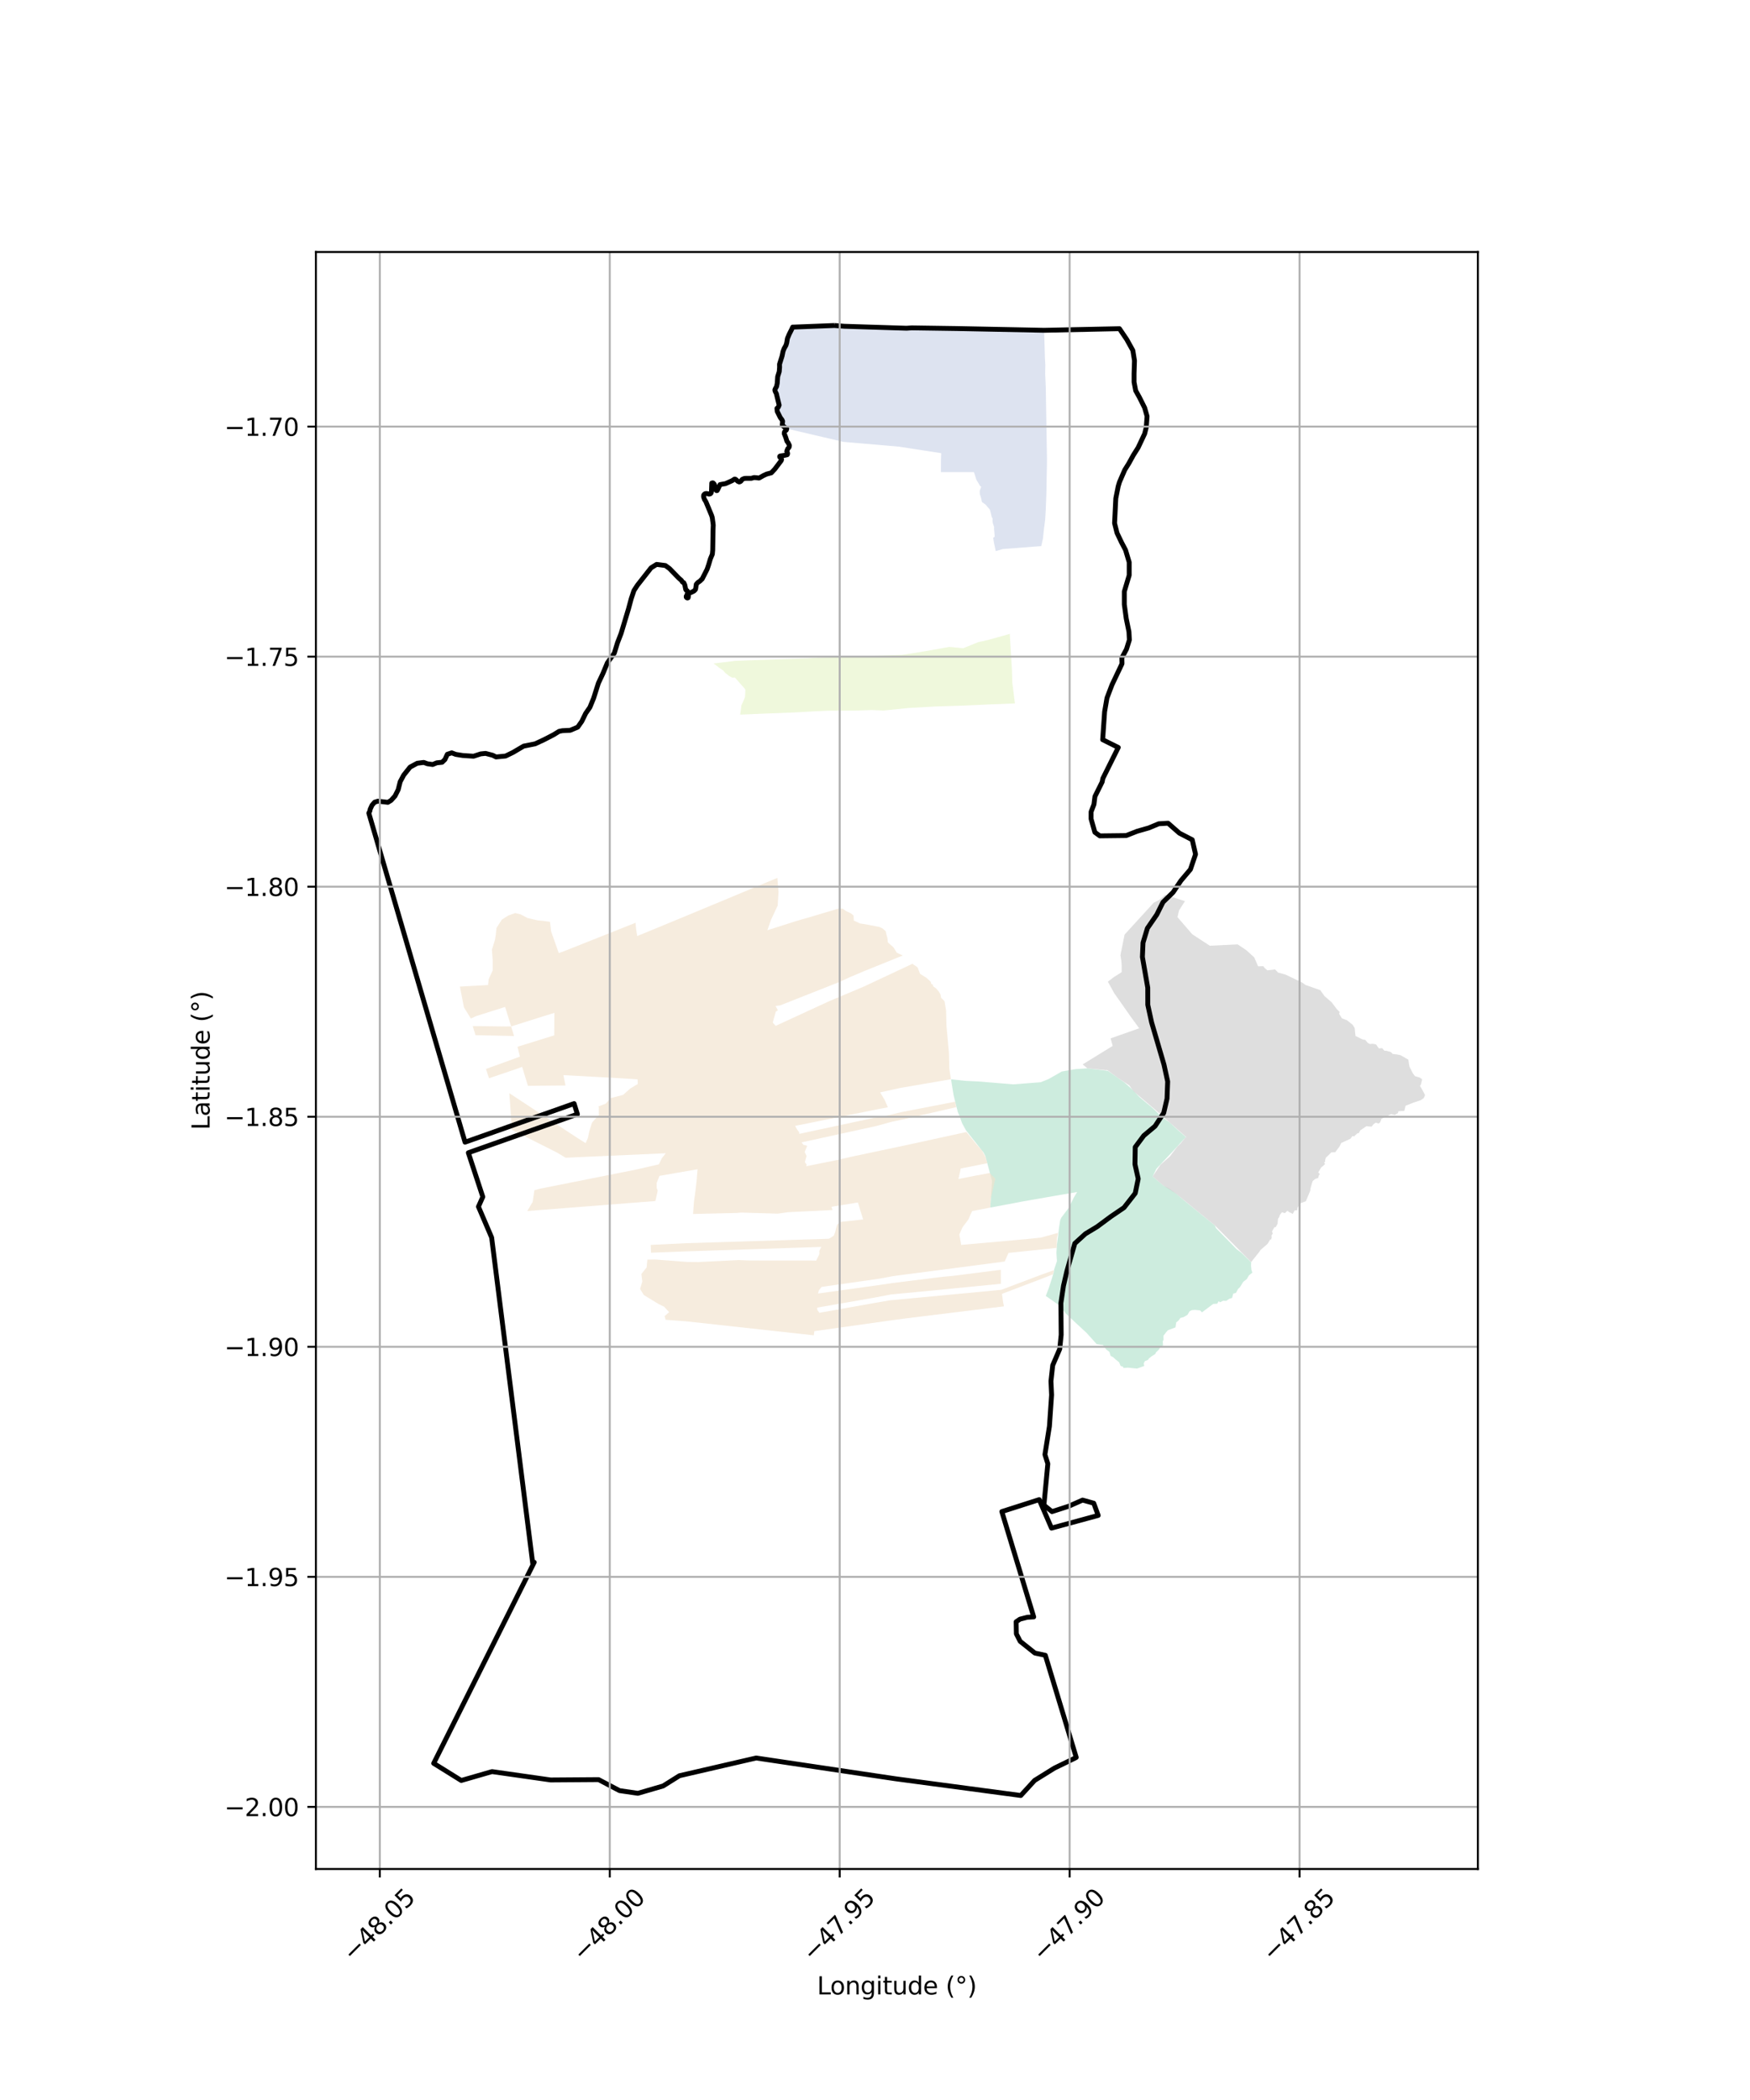 <?xml version="1.0" encoding="utf-8" standalone="no"?>
<!DOCTYPE svg PUBLIC "-//W3C//DTD SVG 1.1//EN"
  "http://www.w3.org/Graphics/SVG/1.1/DTD/svg11.dtd">
<svg xmlns:xlink="http://www.w3.org/1999/xlink" width="720pt" height="864pt" viewBox="0 0 720 864" xmlns="http://www.w3.org/2000/svg" version="1.1">
 <defs>
  <style type="text/css">*{stroke-linejoin: round; stroke-linecap: butt}</style>
 </defs>
 <g id="figure_1">
  <g id="patch_1">
   <path d="M 0 864 
L 720 864 
L 720 0 
L 0 0 
z
" style="fill: #ffffff"/>
  </g>
  <g id="axes_1">
   <g id="patch_2">
    <path d="M 129.966 768.96 
L 608.034 768.96 
L 608.034 103.68 
L 129.966 103.68 
z
" style="fill: #ffffff"/>
   </g>
   <g id="PatchCollection_1">
    <path d="M 391.283 444.064 
L 397.256 444.696 
L 402.515 444.949 
L 410.036 445.56 
L 416.861 446.14 
L 428.155 445.259 
L 431.441 443.94 
L 436.845 440.849 
L 442.102 439.94 
L 442.731 439.852 
L 447.401 439.55 
L 455.837 440.58 
L 462.665 445.397 
L 465.686 448.079 
L 468.933 451.474 
L 472.095 454.127 
L 473.213 455.021 
L 474.91 456.527 
L 477.894 459.494 
L 481.202 461.788 
L 484.535 464.883 
L 487.889 467.806 
L 483.465 472.679 
L 476.363 480.239 
L 475.766 480.905 
L 474.224 484.044 
L 478.773 487.888 
L 480.906 488.913 
L 483.833 491.033 
L 487.187 493.919 
L 499.819 504.202 
L 500.313 505.311 
L 506.242 511.349 
L 506.382 511.5 
L 508.702 513.894 
L 510.793 515.474 
L 514.765 519.337 
L 514.697 520.774 
L 514.857 522.446 
L 515.249 523.596 
L 513.831 524.741 
L 512.977 526.233 
L 511.487 527.401 
L 510.168 529.582 
L 509.4 530.275 
L 508.5 531.941 
L 507.397 532.215 
L 506.916 534.005 
L 505.77 534.364 
L 504.465 535.215 
L 503.213 535.166 
L 501.93 535.805 
L 501.408 535.342 
L 500.789 536.382 
L 499.157 536.465 
L 497.749 537.515 
L 496.83 538.2 
L 494.513 539.947 
L 493.748 539.133 
L 491.592 538.925 
L 490.344 539.034 
L 489.396 539.523 
L 488.572 540.956 
L 488.573 540.956 
L 486.9 541.932 
L 485.662 542.217 
L 484.854 543.34 
L 483.936 544.075 
L 483.614 546.137 
L 480.498 547.295 
L 479.749 548.165 
L 478.658 549.591 
L 478.7 551.188 
L 478.373 551.985 
L 478.529 553.522 
L 477.569 554.011 
L 476.861 555.134 
L 476.5 555.564 
L 475.558 556.453 
L 475.345 557.05 
L 473.92 557.945 
L 472.638 558.95 
L 472.476 559.338 
L 472.02 559.654 
L 471.072 559.982 
L 470.563 560.921 
L 470.769 561.989 
L 470.768 561.989 
L 467.811 563.069 
L 464.807 562.769 
L 464.011 562.693 
L 462.185 562.823 
L 462.069 562.31 
L 461.05 561.973 
L 460.426 560.477 
L 458.86 559.213 
L 458.029 558.428 
L 456.947 557.863 
L 456.709 557.103 
L 456.458 556.208 
L 455.162 555.217 
L 454.424 554.27 
L 453.853 553.379 
L 451.221 553.028 
L 447.059 548.395 
L 442.927 544.581 
L 438.515 540.422 
L 436.057 537.232 
L 430.262 533.188 
L 430.339 532.985 
L 431.54 529.833 
L 432.765 526.057 
L 433.518 523.513 
L 433.714 522.258 
L 434.857 518.857 
L 434.639 515.464 
L 434.83 512.223 
L 435.307 508.823 
L 435.72 505.039 
L 436.201 501.985 
L 436.676 500.948 
L 439.761 496.881 
L 440.357 495.612 
L 441.787 492.728 
L 442.575 491.413 
L 443.159 490.438 
L 434.435 491.93 
L 433.87 492.025 
L 420.228 494.406 
L 417.339 494.972 
L 407.422 496.829 
L 407.733 492.073 
L 408.086 486.801 
L 408.145 485.941 
L 406.737 480.573 
L 405.428 475.687 
L 404.66 474.198 
L 401.689 470.423 
L 399.052 467.09 
L 397.412 465.008 
L 395.849 462.153 
L 394.97 459.733 
L 394.069 457.512 
L 392.996 453.313 
L 392.326 450.559 
L 391.283 444.064 
" clip-path="url(#p328c100df3)" style="fill: #b3e2cd; fill-opacity: 0.65"/>
    <path d="M 479.405 368.134 
L 487.52 370.754 
L 485.08 374.593 
L 484.455 377.331 
L 485.578 378.648 
L 490.53 384.383 
L 496.27 388.133 
L 497.767 389.111 
L 498.288 389.085 
L 499.472 389.027 
L 509.199 388.551 
L 512.714 390.894 
L 516.045 393.908 
L 517.607 397.56 
L 519.775 397.508 
L 520.276 398.237 
L 521.441 399.221 
L 524.622 398.851 
L 525.847 400.146 
L 528.902 400.984 
L 535.646 404.193 
L 537.075 405.235 
L 543.217 407.389 
L 544.927 409.813 
L 547.854 412.331 
L 550.116 415.331 
L 551.159 416.31 
L 550.975 417.148 
L 552.108 418.981 
L 554.157 419.745 
L 556.502 421.616 
L 557.369 423.008 
L 557.683 426.215 
L 560.712 427.713 
L 561.702 427.836 
L 562.765 429.099 
L 563.563 429.537 
L 564.758 429.432 
L 566.125 429.682 
L 567.312 431.361 
L 568.627 431.234 
L 569.599 432.303 
L 570.376 432.31 
L 572.245 432.859 
L 572.975 433.612 
L 574.623 433.809 
L 576.213 434.13 
L 579.419 435.961 
L 579.884 438.814 
L 581.201 441.451 
L 582.128 442.748 
L 584.252 443.39 
L 585.11 444.103 
L 584.641 446.116 
L 584.215 446.781 
L 584.72 447.589 
L 585.469 448.952 
L 586.303 450.536 
L 585.776 451.796 
L 584.473 452.677 
L 581.5 453.656 
L 578.291 454.939 
L 577.793 457.053 
L 575.339 457.168 
L 575.152 457.953 
L 573.749 458.8 
L 572.425 458.356 
L 568.368 460.301 
L 567.846 461.747 
L 567.153 462.278 
L 566.039 461.887 
L 565.145 462.486 
L 564.285 463.545 
L 562.172 463.356 
L 559.654 465.06 
L 559.114 466.14 
L 558.435 466.303 
L 557.071 467.572 
L 556.447 467.383 
L 555.601 468.523 
L 551.818 470.265 
L 551.161 471.635 
L 549.33 474.087 
L 547.772 474.1 
L 545.468 476.349 
L 545.22 477.258 
L 545.163 478.02 
L 544.742 478.282 
L 545.188 478.914 
L 544.308 479.736 
L 543.539 480.344 
L 542.36 482.351 
L 543.03 483.081 
L 542.563 483.642 
L 542.344 484.654 
L 541.151 485.038 
L 540.1 485.872 
L 539.831 486.637 
L 539.193 488.868 
L 539.05 489.959 
L 537.263 494.221 
L 535.113 495.032 
L 533.833 496.861 
L 533.731 497.913 
L 532.608 498.033 
L 531.889 499.432 
L 530.404 498.706 
L 529.665 498.122 
L 528.625 499.137 
L 527.431 498.745 
L 526.628 499.776 
L 526.206 500.924 
L 525.821 501.401 
L 525.649 503.437 
L 524.892 504.855 
L 524.303 504.957 
L 523.425 506.492 
L 523.357 506.904 
L 523.687 507.376 
L 523.035 508.531 
L 523.254 508.744 
L 523.031 509.897 
L 522.606 509.967 
L 521.507 511.77 
L 518.555 514.33 
L 518.29 514.827 
L 514.761 519.251 
L 509.245 513.677 
L 499.849 504.18 
L 487.236 493.882 
L 483.849 491.095 
L 478.775 487.894 
L 474.231 484.016 
L 477.448 479.232 
L 481.294 475.812 
L 484.426 471.705 
L 485.718 470.485 
L 487.646 468.07 
L 488.071 467.837 
L 487.807 467.613 
L 485.363 465.457 
L 475.223 456.51 
L 466.473 449.074 
L 464.606 446.567 
L 460.023 443.536 
L 459.366 443.051 
L 458.366 442.313 
L 455.567 440.254 
L 454.77 440.278 
L 450.886 439.883 
L 447.359 439.525 
L 445.433 437.917 
L 457.783 430.327 
L 456.954 427.211 
L 468.686 423.068 
L 467.628 421.611 
L 465.077 418.099 
L 461.917 413.586 
L 458.451 408.666 
L 455.805 403.901 
L 458.216 402.043 
L 461.133 400.195 
L 461.478 399.998 
L 461.495 397.172 
L 461.333 395.302 
L 460.986 392.966 
L 462.69 384.507 
L 474.666 371.404 
L 476.94 370.258 
L 479.405 368.134 
" clip-path="url(#p328c100df3)" style="fill: #cccccc; fill-opacity: 0.65"/>
    <path d="M 336.821 270.599 
L 345.727 270.329 
L 358.097 269.989 
L 359.115 269.863 
L 371.317 269.424 
L 380.219 267.999 
L 383.902 267.362 
L 390.593 266.153 
L 396.292 266.697 
L 402.505 264.188 
L 406.246 263.372 
L 415.456 260.805 
L 416.359 275.936 
L 416.362 276.447 
L 416.501 280.96 
L 417.567 289.403 
L 406.703 289.838 
L 395.779 290.335 
L 385.302 290.655 
L 383.373 290.752 
L 373.634 291.297 
L 363.532 292.34 
L 358.678 292.13 
L 352.066 292.354 
L 340.405 292.411 
L 333.936 292.72 
L 327.814 293.081 
L 313.697 293.632 
L 304.525 294.019 
L 304.904 291.411 
L 305.026 290.207 
L 306.142 287.742 
L 306.511 286.744 
L 306.671 283.969 
L 306.536 283.494 
L 302.351 278.755 
L 301.303 278.83 
L 300.044 278.155 
L 298.35 276.825 
L 297.552 275.875 
L 295.618 274.537 
L 294.883 273.909 
L 293.543 272.979 
L 302.486 271.899 
L 307.478 271.693 
L 310.188 271.6 
L 320.19 271.266 
L 332.297 270.864 
L 336.821 270.599 
" clip-path="url(#p328c100df3)" style="fill: #e6f5c9; fill-opacity: 0.65"/>
    <path d="M 326.495 134.575 
L 343.294 133.92 
L 347.386 134.236 
L 372.976 135.044 
L 374.868 134.917 
L 375.093 134.901 
L 391.176 135.121 
L 393.582 135.169 
L 427.611 135.847 
L 429.59 135.886 
L 429.627 137.346 
L 429.666 138.813 
L 429.714 140.343 
L 429.761 141.91 
L 429.802 143.51 
L 429.848 145.117 
L 429.895 146.731 
L 429.977 148.376 
L 430.08 150.098 
L 430.04 151.858 
L 430.007 153.676 
L 430.093 155.542 
L 430.185 157.508 
L 430.274 159.651 
L 430.303 161.966 
L 430.345 164.443 
L 430.389 167.053 
L 430.433 169.646 
L 430.476 172.214 
L 430.519 174.752 
L 430.562 177.318 
L 430.605 179.845 
L 430.647 182.337 
L 430.69 184.856 
L 430.733 187.428 
L 430.756 188.767 
L 430.744 189.982 
L 430.73 191.563 
L 430.713 192.543 
L 430.657 195.162 
L 430.599 197.883 
L 430.565 200.75 
L 430.489 203.7 
L 430.371 206.727 
L 430.232 210.063 
L 430.02 213.726 
L 429.519 217.58 
L 429.095 221.577 
L 428.396 224.692 
L 426.489 224.811 
L 412.628 225.891 
L 409.676 226.728 
L 408.961 223.379 
L 408.613 221.244 
L 409.208 220.88 
L 409.204 220.08 
L 408.971 217.475 
L 409.009 217.238 
L 408.991 216.771 
L 408.484 215.29 
L 408.336 214.257 
L 408.41 213.364 
L 408.031 212.729 
L 407.614 210.975 
L 407.272 209.674 
L 407.018 209.398 
L 405.484 207.592 
L 404.102 206.628 
L 403.931 206.264 
L 403.612 204.745 
L 403.119 203.218 
L 403.098 201.9 
L 403.707 200.273 
L 403.225 199.927 
L 402.352 198.439 
L 401.697 197.368 
L 401.312 196.105 
L 400.845 194.624 
L 400.653 194.255 
L 387.111 194.241 
L 387.144 189.198 
L 387.232 186.454 
L 374.256 184.445 
L 369.92 183.772 
L 352.177 182.244 
L 346.984 181.796 
L 324.011 176.419 
L 323.75 175.842 
L 323.894 175.722 
L 322.683 175.365 
L 322.387 174.839 
L 322.547 173.708 
L 322.217 173.035 
L 322.284 172.671 
L 320.934 170.933 
L 320.884 170.77 
L 320.069 168.886 
L 319.94 168.467 
L 320.767 167.031 
L 320.789 166.18 
L 320.696 165.078 
L 320.074 163.898 
L 319.993 163.07 
L 319.765 162.325 
L 319.291 161.098 
L 319.349 161.037 
L 319.628 159.026 
L 319.698 158.992 
L 320.057 157.489 
L 320.121 157.033 
L 320.15 156.861 
L 320.36 154.629 
L 320.56 153.117 
L 320.771 152.305 
L 320.945 150.387 
L 321.052 149.856 
L 321.815 147.766 
L 321.887 147.258 
L 322.058 146.215 
L 322.221 145.074 
L 322.395 144.456 
L 323.102 142.868 
L 323.88 141.412 
L 324.062 139.772 
L 324.724 137.872 
L 324.934 137.951 
L 324.487 136.642 
L 326.495 134.575 
" clip-path="url(#p328c100df3)" style="fill: #cbd5e8; fill-opacity: 0.65"/>
    <path d="M 210.301 422.306 
L 209.063 418.304 
L 207.822 414.286 
L 195.895 418.052 
L 193.72 419.044 
L 190.878 414.451 
L 189.214 405.909 
L 200.801 405.275 
L 201.064 402.848 
L 202.709 399.245 
L 202.709 395.089 
L 202.386 390.757 
L 203.673 386.587 
L 203.988 384.502 
L 204.263 381.805 
L 206.468 378.372 
L 209.135 376.664 
L 211.969 375.66 
L 214.133 376.158 
L 216.993 377.675 
L 221.177 378.664 
L 223.211 378.857 
L 226.293 379.257 
L 226.734 383.183 
L 229.895 392.134 
L 232.188 391.304 
L 261.491 379.65 
L 261.688 382.107 
L 262.153 385.116 
L 269.044 382.299 
L 284.427 375.935 
L 319.835 361.189 
L 320.317 366.977 
L 319.957 372.595 
L 317.236 378.381 
L 315.716 382.728 
L 316.044 382.623 
L 327.499 378.978 
L 330.67 378.052 
L 332.377 377.574 
L 345.209 373.748 
L 346.813 373.919 
L 348.062 374.819 
L 350.038 375.744 
L 351.168 376.648 
L 351.278 378.726 
L 353.814 379.924 
L 357.07 380.467 
L 361.882 381.396 
L 363.097 381.991 
L 364.428 383.144 
L 364.655 384.363 
L 365.067 385.774 
L 365.313 387.747 
L 367.612 389.776 
L 368.95 391.95 
L 371.42 393.128 
L 355.608 399.512 
L 349.507 402.103 
L 345.285 404.047 
L 321.012 413.635 
L 319.082 413.892 
L 320.059 415.679 
L 319.143 416.242 
L 318.918 417.2 
L 318.034 420.32 
L 317.956 420.749 
L 319.138 422.064 
L 319.997 421.668 
L 341.341 411.834 
L 350.524 407.972 
L 355.253 405.976 
L 375.387 396.534 
L 377.518 398.007 
L 378.526 400.635 
L 381.199 402.322 
L 382.966 403.978 
L 383.13 404.799 
L 383.694 404.991 
L 383.925 405.781 
L 385.092 406.624 
L 386.176 407.867 
L 386.92 409.077 
L 387.209 410.514 
L 388.607 411.935 
L 389.258 415.901 
L 389.377 421.717 
L 389.814 426.483 
L 390.438 433.313 
L 390.591 439.799 
L 391.247 444.026 
L 370.421 447.609 
L 362.103 449.437 
L 363.937 452.462 
L 365.299 455.571 
L 361.747 456.238 
L 328.283 462.986 
L 327.127 463.22 
L 327.865 464.559 
L 328.796 465.832 
L 328.804 466.512 
L 329.464 466.371 
L 359.466 459.941 
L 366.021 458.707 
L 370.992 457.534 
L 392.949 453.277 
L 393.442 455.51 
L 371.671 460.528 
L 366.948 461.511 
L 360.701 463.235 
L 330.4 469.874 
L 329.784 470.009 
L 330.536 470.989 
L 332.113 471.401 
L 331.044 474.017 
L 331.161 474.163 
L 331.836 475.588 
L 331.141 478.14 
L 331.886 479.138 
L 331.721 479.821 
L 332.504 479.663 
L 344.529 477.245 
L 350.26 475.925 
L 365.966 472.599 
L 372.885 471.135 
L 397.592 465.744 
L 399.596 468.166 
L 401.648 470.721 
L 403.967 473.331 
L 405.474 476.077 
L 406.219 478.581 
L 398.804 480.071 
L 395.29 480.742 
L 394.316 485.088 
L 400.613 483.836 
L 407.194 482.603 
L 409.513 484.945 
L 407.633 493.25 
L 407.422 496.838 
L 400 498.261 
L 399.272 499.73 
L 398.469 501.668 
L 396.004 504.949 
L 394.694 507.926 
L 395.477 512.194 
L 422.509 509.783 
L 428.229 509.189 
L 435.324 507.225 
L 434.847 509.395 
L 434.721 513.408 
L 431.154 513.793 
L 414.937 515.481 
L 413.359 519.032 
L 409.386 519.548 
L 392.834 521.713 
L 370.298 524.644 
L 367.422 525.038 
L 362.044 526.046 
L 339.319 529.3 
L 337.992 529.49 
L 336.9 530.905 
L 336.562 532.192 
L 336.818 532.157 
L 360.499 528.874 
L 367.243 527.879 
L 387.357 525.375 
L 392.688 524.856 
L 407.565 522.956 
L 411.752 522.452 
L 411.792 528.17 
L 408.344 528.536 
L 392.433 530.086 
L 387.203 530.614 
L 366.504 532.589 
L 359.313 533.956 
L 336.28 537.984 
L 336.201 537.998 
L 336.274 538.926 
L 337.113 540.129 
L 338.111 539.951 
L 359.339 536.166 
L 365.982 535.005 
L 402.494 531.574 
L 412.022 530.65 
L 428.344 524.478 
L 433.597 522.593 
L 433.21 524.314 
L 429.325 525.837 
L 412.242 532.338 
L 412.476 534.013 
L 412.704 535.763 
L 413.055 537.482 
L 404.654 538.497 
L 372.179 542.487 
L 365.402 543.406 
L 335.814 547.575 
L 335.028 547.692 
L 334.833 549.39 
L 282.297 543.63 
L 273.847 543.002 
L 273.441 541.5 
L 275.286 539.853 
L 273.248 537.628 
L 270.938 536.503 
L 264.857 532.786 
L 263.351 530.314 
L 264.264 527.232 
L 263.882 524.175 
L 266.032 521.463 
L 266.344 518.242 
L 269.497 518.193 
L 282.727 519.206 
L 287.345 519.239 
L 303.879 518.422 
L 308.145 518.598 
L 334.865 518.622 
L 335.799 518.647 
L 337.102 516.002 
L 337.098 514.644 
L 337.915 513.019 
L 337.242 513.041 
L 282.015 514.86 
L 267.846 515.397 
L 267.728 512.198 
L 282.33 511.486 
L 339.553 509.707 
L 340.964 509.664 
L 341.551 509.378 
L 343.043 508.382 
L 343.627 506.878 
L 343.94 505.576 
L 344.405 503.919 
L 345.535 502.761 
L 355.12 501.72 
L 352.962 494.739 
L 342.444 496.451 
L 342.077 496.51 
L 342.508 497.844 
L 327.206 498.585 
L 324.274 498.729 
L 319.939 499.337 
L 304.963 498.881 
L 303.171 499.044 
L 285.143 499.466 
L 285.493 494.632 
L 286.122 489.976 
L 286.565 486.175 
L 286.988 481.057 
L 271.321 483.791 
L 270.175 486.7 
L 270.191 488.78 
L 270.606 489.899 
L 269.647 494.142 
L 261.093 494.802 
L 216.916 498.253 
L 219.146 494.531 
L 219.861 489.685 
L 222.276 489.048 
L 261.96 481.142 
L 271.071 479.051 
L 272.303 476.54 
L 273.917 474.479 
L 232.713 476.329 
L 229.129 474.176 
L 210.59 464.85 
L 210.091 457.113 
L 209.549 449.775 
L 237.503 468.154 
L 240.948 470.32 
L 241.911 468.148 
L 242.448 465.473 
L 243.589 461.855 
L 246.384 458.73 
L 246.38 455.527 
L 246.107 455.26 
L 249.249 454.056 
L 251.21 451.812 
L 256.368 450.471 
L 259.224 447.91 
L 262.395 445.984 
L 262.331 444.072 
L 255.019 443.603 
L 231.805 442.343 
L 232.658 446.602 
L 217.202 446.745 
L 216.058 442.982 
L 214.827 438.925 
L 211.819 440.019 
L 201.188 443.627 
L 199.933 439.809 
L 211.627 435.564 
L 213.922 434.716 
L 212.91 430.664 
L 228.019 425.983 
L 228.098 416.73 
L 224.317 417.881 
L 210.301 422.306 
" clip-path="url(#p328c100df3)" style="fill: #f1e2cc; fill-opacity: 0.65"/>
    <path d="M 207.821 422.318 
L 210.301 422.306 
L 211.485 426.26 
L 195.632 425.901 
L 194.485 422.15 
L 207.821 422.318 
" clip-path="url(#p328c100df3)" style="fill: #f1e2cc; fill-opacity: 0.65"/>
   </g>
   <g id="PatchCollection_2">
    <path d="M 343.294 133.92 
L 347.386 134.237 
L 372.976 135.044 
L 375.093 134.901 
L 393.582 135.169 
L 429.59 135.886 
L 460.578 135.233 
L 463.583 139.671 
L 466.087 144.188 
L 466.759 148.369 
L 466.589 153.72 
L 466.589 157.229 
L 467.261 160.742 
L 468.762 163.417 
L 470.937 167.768 
L 471.937 171.278 
L 471.605 175.794 
L 470.937 178.47 
L 468.26 184.157 
L 466.257 187.334 
L 464.417 190.677 
L 462.746 193.353 
L 460.573 198.371 
L 460.072 200.044 
L 459.069 205.062 
L 458.567 215.262 
L 459.57 219.277 
L 461.407 223.122 
L 463.081 226.299 
L 464.583 231.318 
L 464.583 236.669 
L 462.58 243.359 
L 462.58 248.711 
L 463.368 254.498 
L 464.485 259.947 
L 464.657 263.293 
L 463.457 267.112 
L 461.57 270.631 
L 461.625 273.071 
L 457.506 281.749 
L 455.449 287.15 
L 454.466 292.821 
L 453.669 304.331 
L 460.09 307.527 
L 453.742 320.288 
L 453.457 321.717 
L 450.486 327.7 
L 450.08 330.957 
L 448.905 334.005 
L 448.902 336.911 
L 450.453 342.419 
L 452.503 343.902 
L 463.348 343.774 
L 467.843 342.007 
L 472.634 340.636 
L 476.741 338.92 
L 480.581 338.696 
L 485.254 342.783 
L 490.518 345.506 
L 491.88 351.462 
L 489.776 357.699 
L 485.88 362.307 
L 482.632 367.136 
L 478.481 371.185 
L 475.943 376.284 
L 472.071 381.913 
L 470.272 387.863 
L 470.017 393.718 
L 472.219 406.375 
L 472.234 413.42 
L 473.801 420.634 
L 478.89 437.998 
L 480.412 444.956 
L 480.147 452.023 
L 478.788 457.885 
L 475.221 463.339 
L 470.592 467.221 
L 467.071 471.951 
L 466.959 479.014 
L 468.291 484.983 
L 467.068 490.946 
L 462.446 496.855 
L 456.987 500.567 
L 451.403 504.702 
L 446.582 507.617 
L 442.21 511.582 
L 438.952 522.963 
L 437.543 529.028 
L 436.48 536.148 
L 436.594 549.171 
L 436 555.012 
L 433.119 561.712 
L 432.392 568.252 
L 432.652 573.918 
L 431.761 586.844 
L 429.914 598.444 
L 431.107 602.241 
L 429.499 619.261 
L 432.818 621.923 
L 439.633 619.729 
L 445.411 617.183 
L 449.994 618.46 
L 451.832 623.486 
L 432.624 628.706 
L 427.551 616.992 
L 412.181 621.91 
L 425.297 665.244 
L 422.667 665.39 
L 419.638 666.171 
L 418.072 667.25 
L 418.161 672.221 
L 419.72 675.278 
L 425.768 680.112 
L 430.079 681.043 
L 442.791 723.045 
L 442.142 723.404 
L 433.802 727.46 
L 425.668 732.517 
L 419.982 738.72 
L 368.48 731.843 
L 311.108 723.289 
L 279.542 730.586 
L 272.82 734.799 
L 262.443 737.82 
L 254.884 736.716 
L 246.271 732.186 
L 226.534 732.325 
L 202.43 728.888 
L 189.774 732.54 
L 178.434 725.484 
L 219.797 642.76 
L 219.239 643.712 
L 202.274 509.152 
L 196.845 496.46 
L 198.64 492.425 
L 192.685 474.275 
L 237.556 458.413 
L 236.203 454.047 
L 191.331 469.926 
L 151.741 334.538 
L 152.187 333.615 
L 152.294 332.965 
L 153.055 331.291 
L 154.146 330.041 
L 155.487 329.617 
L 159.575 330.105 
L 160.913 329.29 
L 162.526 327.495 
L 163.83 324.888 
L 164.651 321.605 
L 166.1 318.902 
L 168.707 315.62 
L 171.662 314.022 
L 174.35 313.685 
L 175.848 314.235 
L 178.017 314.541 
L 179.704 313.842 
L 181.892 313.62 
L 183.061 312.489 
L 184.045 310.334 
L 185.848 309.737 
L 187.521 310.377 
L 190.342 310.828 
L 194.836 311.133 
L 197.746 310.185 
L 199.767 309.97 
L 202.715 310.742 
L 204.087 311.435 
L 207.996 311.058 
L 211.062 309.57 
L 215.445 306.977 
L 220.166 306.038 
L 223.945 304.271 
L 227.685 302.343 
L 230.01 300.904 
L 231.369 300.627 
L 234.6 300.469 
L 237.693 299.168 
L 239.367 296.784 
L 240.962 293.513 
L 242.695 291.011 
L 244.231 287.267 
L 246.2 281.051 
L 248.058 277.11 
L 249.883 272.726 
L 252.737 268.736 
L 254.057 264.439 
L 255.536 260.614 
L 258.596 250.454 
L 259.712 246.3 
L 260.829 242.965 
L 262.223 240.817 
L 267.87 233.626 
L 270.142 232.212 
L 273.763 232.672 
L 275.463 233.927 
L 279.205 237.777 
L 280.379 238.822 
L 280.725 239.402 
L 281.335 239.768 
L 281.743 240.628 
L 281.909 241.43 
L 282.136 242.553 
L 282.356 242.857 
L 282.673 242.99 
L 282.843 243.233 
L 282.889 243.996 
L 282.541 245.035 
L 282.342 245.289 
L 282.349 245.69 
L 282.586 245.956 
L 282.862 246.025 
L 283.1 245.941 
L 283.188 245.642 
L 283.266 244.599 
L 283.414 244.234 
L 283.716 243.955 
L 284.472 243.69 
L 285.535 243.152 
L 286.101 242.57 
L 286.253 242.007 
L 286.466 240.409 
L 287.084 239.682 
L 287.808 239.198 
L 288.251 238.831 
L 288.573 238.449 
L 288.867 238.25 
L 290.913 234.241 
L 291.538 232.414 
L 292.266 229.955 
L 293.082 228.006 
L 293.232 226.298 
L 293.358 218.278 
L 293.443 216.05 
L 293.347 215.119 
L 293.178 214.031 
L 293.147 213.665 
L 293.012 212.829 
L 292.725 211.955 
L 290.425 206.431 
L 289.817 205.451 
L 289.47 204.391 
L 289.505 203.746 
L 289.776 203.347 
L 290.103 203.137 
L 290.548 203.041 
L 291.183 203.135 
L 291.722 203.296 
L 292.27 203.152 
L 292.587 202.809 
L 292.726 202.114 
L 292.845 198.761 
L 293.22 198.659 
L 293.452 198.741 
L 293.848 199.19 
L 294.19 200.096 
L 294.483 201.134 
L 294.57 201.604 
L 294.809 201.862 
L 295.047 201.829 
L 295.351 201.323 
L 296.225 199.392 
L 297.37 199.175 
L 298.498 198.98 
L 301.158 197.788 
L 302.179 197.138 
L 302.582 197.175 
L 302.941 197.455 
L 303.524 198.004 
L 304.122 198.288 
L 304.554 198.164 
L 304.895 197.888 
L 305.365 197.229 
L 306.226 196.861 
L 306.921 196.801 
L 309.125 196.795 
L 310.234 196.474 
L 311.341 196.551 
L 312.155 196.684 
L 312.363 196.646 
L 314.133 195.648 
L 315.479 195.031 
L 317.336 194.539 
L 318.768 193.013 
L 321.465 189.448 
L 321.566 188.967 
L 321.375 188.572 
L 320.817 188.058 
L 320.801 187.753 
L 320.985 187.612 
L 322.804 187.338 
L 323.884 187.092 
L 324.021 186.795 
L 324.024 186.417 
L 323.9 186.109 
L 323.685 185.736 
L 323.806 185.357 
L 324.134 184.549 
L 324.48 184.25 
L 324.718 183.853 
L 324.784 183.297 
L 324.552 182.759 
L 324.221 182.117 
L 323.766 181.545 
L 323.261 179.904 
L 322.658 178.401 
L 322.716 177.833 
L 322.972 177.362 
L 323.51 176.948 
L 323.678 176.424 
L 323.358 176.082 
L 322.37 175.459 
L 321.852 174.746 
L 321.982 173.296 
L 321.722 172.703 
L 321.012 171.764 
L 319.769 169.246 
L 319.656 168.016 
L 320.212 167.534 
L 320.555 166.674 
L 319.595 162.706 
L 319.45 162.042 
L 318.878 160.9 
L 318.804 160.396 
L 318.961 159.976 
L 319.507 159.012 
L 319.779 157.651 
L 319.957 154.977 
L 320.605 152.861 
L 320.743 151.121 
L 320.717 149.847 
L 321.772 146.486 
L 322.158 144.583 
L 322.609 143.391 
L 323.374 142.062 
L 323.665 141.08 
L 323.973 139.243 
L 324.709 137.496 
L 325.654 135.629 
L 326.136 134.572 
L 326.495 134.575 
L 343.294 133.92 
L 343.294 133.92 
" clip-path="url(#p328c100df3)" style="fill: none; stroke: #000000; stroke-width: 2"/>
   </g>
   <g id="matplotlib.axis_1">
    <g id="xtick_1">
     <g id="line2d_1">
      <path d="M 156.277 768.96 
L 156.277 103.68 
" clip-path="url(#p328c100df3)" style="fill: none; stroke: #b0b0b0; stroke-width: 0.8; stroke-linecap: square"/>
     </g>
     <g id="line2d_2">
      <defs>
       <path id="ma264cf8c37" d="M 0 0 
L 0 3.5 
" style="stroke: #000000; stroke-width: 0.8"/>
      </defs>
      <g>
       <use xlink:href="#ma264cf8c37" x="156.277" y="768.96" style="stroke: #000000; stroke-width: 0.8"/>
      </g>
     </g>
     <g id="text_1">
      <!-- −48.05 -->
      <g transform="translate(145.144 807.501) rotate(-45) scale(0.1 -0.1)">
       <defs>
        <path id="DejaVuSans-2212" d="M 678 2272 
L 4684 2272 
L 4684 1741 
L 678 1741 
L 678 2272 
z
" transform="scale(0.016)"/>
        <path id="DejaVuSans-34" d="M 2419 4116 
L 825 1625 
L 2419 1625 
L 2419 4116 
z
M 2253 4666 
L 3047 4666 
L 3047 1625 
L 3713 1625 
L 3713 1100 
L 3047 1100 
L 3047 0 
L 2419 0 
L 2419 1100 
L 313 1100 
L 313 1709 
L 2253 4666 
z
" transform="scale(0.016)"/>
        <path id="DejaVuSans-38" d="M 2034 2216 
Q 1584 2216 1326 1975 
Q 1069 1734 1069 1313 
Q 1069 891 1326 650 
Q 1584 409 2034 409 
Q 2484 409 2743 651 
Q 3003 894 3003 1313 
Q 3003 1734 2745 1975 
Q 2488 2216 2034 2216 
z
M 1403 2484 
Q 997 2584 770 2862 
Q 544 3141 544 3541 
Q 544 4100 942 4425 
Q 1341 4750 2034 4750 
Q 2731 4750 3128 4425 
Q 3525 4100 3525 3541 
Q 3525 3141 3298 2862 
Q 3072 2584 2669 2484 
Q 3125 2378 3379 2068 
Q 3634 1759 3634 1313 
Q 3634 634 3220 271 
Q 2806 -91 2034 -91 
Q 1263 -91 848 271 
Q 434 634 434 1313 
Q 434 1759 690 2068 
Q 947 2378 1403 2484 
z
M 1172 3481 
Q 1172 3119 1398 2916 
Q 1625 2713 2034 2713 
Q 2441 2713 2670 2916 
Q 2900 3119 2900 3481 
Q 2900 3844 2670 4047 
Q 2441 4250 2034 4250 
Q 1625 4250 1398 4047 
Q 1172 3844 1172 3481 
z
" transform="scale(0.016)"/>
        <path id="DejaVuSans-2e" d="M 684 794 
L 1344 794 
L 1344 0 
L 684 0 
L 684 794 
z
" transform="scale(0.016)"/>
        <path id="DejaVuSans-30" d="M 2034 4250 
Q 1547 4250 1301 3770 
Q 1056 3291 1056 2328 
Q 1056 1369 1301 889 
Q 1547 409 2034 409 
Q 2525 409 2770 889 
Q 3016 1369 3016 2328 
Q 3016 3291 2770 3770 
Q 2525 4250 2034 4250 
z
M 2034 4750 
Q 2819 4750 3233 4129 
Q 3647 3509 3647 2328 
Q 3647 1150 3233 529 
Q 2819 -91 2034 -91 
Q 1250 -91 836 529 
Q 422 1150 422 2328 
Q 422 3509 836 4129 
Q 1250 4750 2034 4750 
z
" transform="scale(0.016)"/>
        <path id="DejaVuSans-35" d="M 691 4666 
L 3169 4666 
L 3169 4134 
L 1269 4134 
L 1269 2991 
Q 1406 3038 1543 3061 
Q 1681 3084 1819 3084 
Q 2600 3084 3056 2656 
Q 3513 2228 3513 1497 
Q 3513 744 3044 326 
Q 2575 -91 1722 -91 
Q 1428 -91 1123 -41 
Q 819 9 494 109 
L 494 744 
Q 775 591 1075 516 
Q 1375 441 1709 441 
Q 2250 441 2565 725 
Q 2881 1009 2881 1497 
Q 2881 1984 2565 2268 
Q 2250 2553 1709 2553 
Q 1456 2553 1204 2497 
Q 953 2441 691 2322 
L 691 4666 
z
" transform="scale(0.016)"/>
       </defs>
       <use xlink:href="#DejaVuSans-2212"/>
       <use xlink:href="#DejaVuSans-34" transform="translate(83.789 0)"/>
       <use xlink:href="#DejaVuSans-38" transform="translate(147.412 0)"/>
       <use xlink:href="#DejaVuSans-2e" transform="translate(211.035 0)"/>
       <use xlink:href="#DejaVuSans-30" transform="translate(242.822 0)"/>
       <use xlink:href="#DejaVuSans-35" transform="translate(306.445 0)"/>
      </g>
     </g>
    </g>
    <g id="xtick_2">
     <g id="line2d_3">
      <path d="M 250.877 768.96 
L 250.877 103.68 
" clip-path="url(#p328c100df3)" style="fill: none; stroke: #b0b0b0; stroke-width: 0.8; stroke-linecap: square"/>
     </g>
     <g id="line2d_4">
      <g>
       <use xlink:href="#ma264cf8c37" x="250.877" y="768.96" style="stroke: #000000; stroke-width: 0.8"/>
      </g>
     </g>
     <g id="text_2">
      <!-- −48.00 -->
      <g transform="translate(239.744 807.501) rotate(-45) scale(0.1 -0.1)">
       <use xlink:href="#DejaVuSans-2212"/>
       <use xlink:href="#DejaVuSans-34" transform="translate(83.789 0)"/>
       <use xlink:href="#DejaVuSans-38" transform="translate(147.412 0)"/>
       <use xlink:href="#DejaVuSans-2e" transform="translate(211.035 0)"/>
       <use xlink:href="#DejaVuSans-30" transform="translate(242.822 0)"/>
       <use xlink:href="#DejaVuSans-30" transform="translate(306.445 0)"/>
      </g>
     </g>
    </g>
    <g id="xtick_3">
     <g id="line2d_5">
      <path d="M 345.478 768.96 
L 345.478 103.68 
" clip-path="url(#p328c100df3)" style="fill: none; stroke: #b0b0b0; stroke-width: 0.8; stroke-linecap: square"/>
     </g>
     <g id="line2d_6">
      <g>
       <use xlink:href="#ma264cf8c37" x="345.478" y="768.96" style="stroke: #000000; stroke-width: 0.8"/>
      </g>
     </g>
     <g id="text_3">
      <!-- −47.95 -->
      <g transform="translate(334.345 807.501) rotate(-45) scale(0.1 -0.1)">
       <defs>
        <path id="DejaVuSans-37" d="M 525 4666 
L 3525 4666 
L 3525 4397 
L 1831 0 
L 1172 0 
L 2766 4134 
L 525 4134 
L 525 4666 
z
" transform="scale(0.016)"/>
        <path id="DejaVuSans-39" d="M 703 97 
L 703 672 
Q 941 559 1184 500 
Q 1428 441 1663 441 
Q 2288 441 2617 861 
Q 2947 1281 2994 2138 
Q 2813 1869 2534 1725 
Q 2256 1581 1919 1581 
Q 1219 1581 811 2004 
Q 403 2428 403 3163 
Q 403 3881 828 4315 
Q 1253 4750 1959 4750 
Q 2769 4750 3195 4129 
Q 3622 3509 3622 2328 
Q 3622 1225 3098 567 
Q 2575 -91 1691 -91 
Q 1453 -91 1209 -44 
Q 966 3 703 97 
z
M 1959 2075 
Q 2384 2075 2632 2365 
Q 2881 2656 2881 3163 
Q 2881 3666 2632 3958 
Q 2384 4250 1959 4250 
Q 1534 4250 1286 3958 
Q 1038 3666 1038 3163 
Q 1038 2656 1286 2365 
Q 1534 2075 1959 2075 
z
" transform="scale(0.016)"/>
       </defs>
       <use xlink:href="#DejaVuSans-2212"/>
       <use xlink:href="#DejaVuSans-34" transform="translate(83.789 0)"/>
       <use xlink:href="#DejaVuSans-37" transform="translate(147.412 0)"/>
       <use xlink:href="#DejaVuSans-2e" transform="translate(211.035 0)"/>
       <use xlink:href="#DejaVuSans-39" transform="translate(242.822 0)"/>
       <use xlink:href="#DejaVuSans-35" transform="translate(306.445 0)"/>
      </g>
     </g>
    </g>
    <g id="xtick_4">
     <g id="line2d_7">
      <path d="M 440.079 768.96 
L 440.079 103.68 
" clip-path="url(#p328c100df3)" style="fill: none; stroke: #b0b0b0; stroke-width: 0.8; stroke-linecap: square"/>
     </g>
     <g id="line2d_8">
      <g>
       <use xlink:href="#ma264cf8c37" x="440.079" y="768.96" style="stroke: #000000; stroke-width: 0.8"/>
      </g>
     </g>
     <g id="text_4">
      <!-- −47.90 -->
      <g transform="translate(428.946 807.501) rotate(-45) scale(0.1 -0.1)">
       <use xlink:href="#DejaVuSans-2212"/>
       <use xlink:href="#DejaVuSans-34" transform="translate(83.789 0)"/>
       <use xlink:href="#DejaVuSans-37" transform="translate(147.412 0)"/>
       <use xlink:href="#DejaVuSans-2e" transform="translate(211.035 0)"/>
       <use xlink:href="#DejaVuSans-39" transform="translate(242.822 0)"/>
       <use xlink:href="#DejaVuSans-30" transform="translate(306.445 0)"/>
      </g>
     </g>
    </g>
    <g id="xtick_5">
     <g id="line2d_9">
      <path d="M 534.679 768.96 
L 534.679 103.68 
" clip-path="url(#p328c100df3)" style="fill: none; stroke: #b0b0b0; stroke-width: 0.8; stroke-linecap: square"/>
     </g>
     <g id="line2d_10">
      <g>
       <use xlink:href="#ma264cf8c37" x="534.679" y="768.96" style="stroke: #000000; stroke-width: 0.8"/>
      </g>
     </g>
     <g id="text_5">
      <!-- −47.85 -->
      <g transform="translate(523.546 807.501) rotate(-45) scale(0.1 -0.1)">
       <use xlink:href="#DejaVuSans-2212"/>
       <use xlink:href="#DejaVuSans-34" transform="translate(83.789 0)"/>
       <use xlink:href="#DejaVuSans-37" transform="translate(147.412 0)"/>
       <use xlink:href="#DejaVuSans-2e" transform="translate(211.035 0)"/>
       <use xlink:href="#DejaVuSans-38" transform="translate(242.822 0)"/>
       <use xlink:href="#DejaVuSans-35" transform="translate(306.445 0)"/>
      </g>
     </g>
    </g>
    <g id="text_6">
     <!-- Longitude (°) -->
     <g transform="translate(336.14 820.57) scale(0.1 -0.1)">
      <defs>
       <path id="DejaVuSans-4c" d="M 628 4666 
L 1259 4666 
L 1259 531 
L 3531 531 
L 3531 0 
L 628 0 
L 628 4666 
z
" transform="scale(0.016)"/>
       <path id="DejaVuSans-6f" d="M 1959 3097 
Q 1497 3097 1228 2736 
Q 959 2375 959 1747 
Q 959 1119 1226 758 
Q 1494 397 1959 397 
Q 2419 397 2687 759 
Q 2956 1122 2956 1747 
Q 2956 2369 2687 2733 
Q 2419 3097 1959 3097 
z
M 1959 3584 
Q 2709 3584 3137 3096 
Q 3566 2609 3566 1747 
Q 3566 888 3137 398 
Q 2709 -91 1959 -91 
Q 1206 -91 779 398 
Q 353 888 353 1747 
Q 353 2609 779 3096 
Q 1206 3584 1959 3584 
z
" transform="scale(0.016)"/>
       <path id="DejaVuSans-6e" d="M 3513 2113 
L 3513 0 
L 2938 0 
L 2938 2094 
Q 2938 2591 2744 2837 
Q 2550 3084 2163 3084 
Q 1697 3084 1428 2787 
Q 1159 2491 1159 1978 
L 1159 0 
L 581 0 
L 581 3500 
L 1159 3500 
L 1159 2956 
Q 1366 3272 1645 3428 
Q 1925 3584 2291 3584 
Q 2894 3584 3203 3211 
Q 3513 2838 3513 2113 
z
" transform="scale(0.016)"/>
       <path id="DejaVuSans-67" d="M 2906 1791 
Q 2906 2416 2648 2759 
Q 2391 3103 1925 3103 
Q 1463 3103 1205 2759 
Q 947 2416 947 1791 
Q 947 1169 1205 825 
Q 1463 481 1925 481 
Q 2391 481 2648 825 
Q 2906 1169 2906 1791 
z
M 3481 434 
Q 3481 -459 3084 -895 
Q 2688 -1331 1869 -1331 
Q 1566 -1331 1297 -1286 
Q 1028 -1241 775 -1147 
L 775 -588 
Q 1028 -725 1275 -790 
Q 1522 -856 1778 -856 
Q 2344 -856 2625 -561 
Q 2906 -266 2906 331 
L 2906 616 
Q 2728 306 2450 153 
Q 2172 0 1784 0 
Q 1141 0 747 490 
Q 353 981 353 1791 
Q 353 2603 747 3093 
Q 1141 3584 1784 3584 
Q 2172 3584 2450 3431 
Q 2728 3278 2906 2969 
L 2906 3500 
L 3481 3500 
L 3481 434 
z
" transform="scale(0.016)"/>
       <path id="DejaVuSans-69" d="M 603 3500 
L 1178 3500 
L 1178 0 
L 603 0 
L 603 3500 
z
M 603 4863 
L 1178 4863 
L 1178 4134 
L 603 4134 
L 603 4863 
z
" transform="scale(0.016)"/>
       <path id="DejaVuSans-74" d="M 1172 4494 
L 1172 3500 
L 2356 3500 
L 2356 3053 
L 1172 3053 
L 1172 1153 
Q 1172 725 1289 603 
Q 1406 481 1766 481 
L 2356 481 
L 2356 0 
L 1766 0 
Q 1100 0 847 248 
Q 594 497 594 1153 
L 594 3053 
L 172 3053 
L 172 3500 
L 594 3500 
L 594 4494 
L 1172 4494 
z
" transform="scale(0.016)"/>
       <path id="DejaVuSans-75" d="M 544 1381 
L 544 3500 
L 1119 3500 
L 1119 1403 
Q 1119 906 1312 657 
Q 1506 409 1894 409 
Q 2359 409 2629 706 
Q 2900 1003 2900 1516 
L 2900 3500 
L 3475 3500 
L 3475 0 
L 2900 0 
L 2900 538 
Q 2691 219 2414 64 
Q 2138 -91 1772 -91 
Q 1169 -91 856 284 
Q 544 659 544 1381 
z
M 1991 3584 
L 1991 3584 
z
" transform="scale(0.016)"/>
       <path id="DejaVuSans-64" d="M 2906 2969 
L 2906 4863 
L 3481 4863 
L 3481 0 
L 2906 0 
L 2906 525 
Q 2725 213 2448 61 
Q 2172 -91 1784 -91 
Q 1150 -91 751 415 
Q 353 922 353 1747 
Q 353 2572 751 3078 
Q 1150 3584 1784 3584 
Q 2172 3584 2448 3432 
Q 2725 3281 2906 2969 
z
M 947 1747 
Q 947 1113 1208 752 
Q 1469 391 1925 391 
Q 2381 391 2643 752 
Q 2906 1113 2906 1747 
Q 2906 2381 2643 2742 
Q 2381 3103 1925 3103 
Q 1469 3103 1208 2742 
Q 947 2381 947 1747 
z
" transform="scale(0.016)"/>
       <path id="DejaVuSans-65" d="M 3597 1894 
L 3597 1613 
L 953 1613 
Q 991 1019 1311 708 
Q 1631 397 2203 397 
Q 2534 397 2845 478 
Q 3156 559 3463 722 
L 3463 178 
Q 3153 47 2828 -22 
Q 2503 -91 2169 -91 
Q 1331 -91 842 396 
Q 353 884 353 1716 
Q 353 2575 817 3079 
Q 1281 3584 2069 3584 
Q 2775 3584 3186 3129 
Q 3597 2675 3597 1894 
z
M 3022 2063 
Q 3016 2534 2758 2815 
Q 2500 3097 2075 3097 
Q 1594 3097 1305 2825 
Q 1016 2553 972 2059 
L 3022 2063 
z
" transform="scale(0.016)"/>
       <path id="DejaVuSans-20" transform="scale(0.016)"/>
       <path id="DejaVuSans-28" d="M 1984 4856 
Q 1566 4138 1362 3434 
Q 1159 2731 1159 2009 
Q 1159 1288 1364 580 
Q 1569 -128 1984 -844 
L 1484 -844 
Q 1016 -109 783 600 
Q 550 1309 550 2009 
Q 550 2706 781 3412 
Q 1013 4119 1484 4856 
L 1984 4856 
z
" transform="scale(0.016)"/>
       <path id="DejaVuSans-b0" d="M 1600 4347 
Q 1350 4347 1178 4173 
Q 1006 4000 1006 3750 
Q 1006 3503 1178 3333 
Q 1350 3163 1600 3163 
Q 1850 3163 2022 3333 
Q 2194 3503 2194 3750 
Q 2194 3997 2020 4172 
Q 1847 4347 1600 4347 
z
M 1600 4750 
Q 1800 4750 1984 4673 
Q 2169 4597 2303 4453 
Q 2447 4313 2519 4134 
Q 2591 3956 2591 3750 
Q 2591 3338 2302 3052 
Q 2013 2766 1594 2766 
Q 1172 2766 890 3047 
Q 609 3328 609 3750 
Q 609 4169 896 4459 
Q 1184 4750 1600 4750 
z
" transform="scale(0.016)"/>
       <path id="DejaVuSans-29" d="M 513 4856 
L 1013 4856 
Q 1481 4119 1714 3412 
Q 1947 2706 1947 2009 
Q 1947 1309 1714 600 
Q 1481 -109 1013 -844 
L 513 -844 
Q 928 -128 1133 580 
Q 1338 1288 1338 2009 
Q 1338 2731 1133 3434 
Q 928 4138 513 4856 
z
" transform="scale(0.016)"/>
      </defs>
      <use xlink:href="#DejaVuSans-4c"/>
      <use xlink:href="#DejaVuSans-6f" transform="translate(53.963 0)"/>
      <use xlink:href="#DejaVuSans-6e" transform="translate(115.145 0)"/>
      <use xlink:href="#DejaVuSans-67" transform="translate(178.523 0)"/>
      <use xlink:href="#DejaVuSans-69" transform="translate(242 0)"/>
      <use xlink:href="#DejaVuSans-74" transform="translate(269.783 0)"/>
      <use xlink:href="#DejaVuSans-75" transform="translate(308.992 0)"/>
      <use xlink:href="#DejaVuSans-64" transform="translate(372.371 0)"/>
      <use xlink:href="#DejaVuSans-65" transform="translate(435.848 0)"/>
      <use xlink:href="#DejaVuSans-20" transform="translate(497.371 0)"/>
      <use xlink:href="#DejaVuSans-28" transform="translate(529.158 0)"/>
      <use xlink:href="#DejaVuSans-b0" transform="translate(568.172 0)"/>
      <use xlink:href="#DejaVuSans-29" transform="translate(618.172 0)"/>
     </g>
    </g>
   </g>
   <g id="matplotlib.axis_2">
    <g id="ytick_1">
     <g id="line2d_11">
      <path d="M 129.966 743.411 
L 608.034 743.411 
" clip-path="url(#p328c100df3)" style="fill: none; stroke: #b0b0b0; stroke-width: 0.8; stroke-linecap: square"/>
     </g>
     <g id="line2d_12">
      <defs>
       <path id="m6accf52c7a" d="M 0 0 
L -3.5 0 
" style="stroke: #000000; stroke-width: 0.8"/>
      </defs>
      <g>
       <use xlink:href="#m6accf52c7a" x="129.966" y="743.411" style="stroke: #000000; stroke-width: 0.8"/>
      </g>
     </g>
     <g id="text_7">
      <!-- −2.00 -->
      <g transform="translate(92.321 747.21) scale(0.1 -0.1)">
       <defs>
        <path id="DejaVuSans-32" d="M 1228 531 
L 3431 531 
L 3431 0 
L 469 0 
L 469 531 
Q 828 903 1448 1529 
Q 2069 2156 2228 2338 
Q 2531 2678 2651 2914 
Q 2772 3150 2772 3378 
Q 2772 3750 2511 3984 
Q 2250 4219 1831 4219 
Q 1534 4219 1204 4116 
Q 875 4013 500 3803 
L 500 4441 
Q 881 4594 1212 4672 
Q 1544 4750 1819 4750 
Q 2544 4750 2975 4387 
Q 3406 4025 3406 3419 
Q 3406 3131 3298 2873 
Q 3191 2616 2906 2266 
Q 2828 2175 2409 1742 
Q 1991 1309 1228 531 
z
" transform="scale(0.016)"/>
       </defs>
       <use xlink:href="#DejaVuSans-2212"/>
       <use xlink:href="#DejaVuSans-32" transform="translate(83.789 0)"/>
       <use xlink:href="#DejaVuSans-2e" transform="translate(147.412 0)"/>
       <use xlink:href="#DejaVuSans-30" transform="translate(179.199 0)"/>
       <use xlink:href="#DejaVuSans-30" transform="translate(242.822 0)"/>
      </g>
     </g>
    </g>
    <g id="ytick_2">
     <g id="line2d_13">
      <path d="M 129.966 648.762 
L 608.034 648.762 
" clip-path="url(#p328c100df3)" style="fill: none; stroke: #b0b0b0; stroke-width: 0.8; stroke-linecap: square"/>
     </g>
     <g id="line2d_14">
      <g>
       <use xlink:href="#m6accf52c7a" x="129.966" y="648.762" style="stroke: #000000; stroke-width: 0.8"/>
      </g>
     </g>
     <g id="text_8">
      <!-- −1.95 -->
      <g transform="translate(92.321 652.561) scale(0.1 -0.1)">
       <defs>
        <path id="DejaVuSans-31" d="M 794 531 
L 1825 531 
L 1825 4091 
L 703 3866 
L 703 4441 
L 1819 4666 
L 2450 4666 
L 2450 531 
L 3481 531 
L 3481 0 
L 794 0 
L 794 531 
z
" transform="scale(0.016)"/>
       </defs>
       <use xlink:href="#DejaVuSans-2212"/>
       <use xlink:href="#DejaVuSans-31" transform="translate(83.789 0)"/>
       <use xlink:href="#DejaVuSans-2e" transform="translate(147.412 0)"/>
       <use xlink:href="#DejaVuSans-39" transform="translate(179.199 0)"/>
       <use xlink:href="#DejaVuSans-35" transform="translate(242.822 0)"/>
      </g>
     </g>
    </g>
    <g id="ytick_3">
     <g id="line2d_15">
      <path d="M 129.966 554.112 
L 608.034 554.112 
" clip-path="url(#p328c100df3)" style="fill: none; stroke: #b0b0b0; stroke-width: 0.8; stroke-linecap: square"/>
     </g>
     <g id="line2d_16">
      <g>
       <use xlink:href="#m6accf52c7a" x="129.966" y="554.112" style="stroke: #000000; stroke-width: 0.8"/>
      </g>
     </g>
     <g id="text_9">
      <!-- −1.90 -->
      <g transform="translate(92.321 557.912) scale(0.1 -0.1)">
       <use xlink:href="#DejaVuSans-2212"/>
       <use xlink:href="#DejaVuSans-31" transform="translate(83.789 0)"/>
       <use xlink:href="#DejaVuSans-2e" transform="translate(147.412 0)"/>
       <use xlink:href="#DejaVuSans-39" transform="translate(179.199 0)"/>
       <use xlink:href="#DejaVuSans-30" transform="translate(242.822 0)"/>
      </g>
     </g>
    </g>
    <g id="ytick_4">
     <g id="line2d_17">
      <path d="M 129.966 459.463 
L 608.034 459.463 
" clip-path="url(#p328c100df3)" style="fill: none; stroke: #b0b0b0; stroke-width: 0.8; stroke-linecap: square"/>
     </g>
     <g id="line2d_18">
      <g>
       <use xlink:href="#m6accf52c7a" x="129.966" y="459.463" style="stroke: #000000; stroke-width: 0.8"/>
      </g>
     </g>
     <g id="text_10">
      <!-- −1.85 -->
      <g transform="translate(92.321 463.262) scale(0.1 -0.1)">
       <use xlink:href="#DejaVuSans-2212"/>
       <use xlink:href="#DejaVuSans-31" transform="translate(83.789 0)"/>
       <use xlink:href="#DejaVuSans-2e" transform="translate(147.412 0)"/>
       <use xlink:href="#DejaVuSans-38" transform="translate(179.199 0)"/>
       <use xlink:href="#DejaVuSans-35" transform="translate(242.822 0)"/>
      </g>
     </g>
    </g>
    <g id="ytick_5">
     <g id="line2d_19">
      <path d="M 129.966 364.814 
L 608.034 364.814 
" clip-path="url(#p328c100df3)" style="fill: none; stroke: #b0b0b0; stroke-width: 0.8; stroke-linecap: square"/>
     </g>
     <g id="line2d_20">
      <g>
       <use xlink:href="#m6accf52c7a" x="129.966" y="364.814" style="stroke: #000000; stroke-width: 0.8"/>
      </g>
     </g>
     <g id="text_11">
      <!-- −1.80 -->
      <g transform="translate(92.321 368.613) scale(0.1 -0.1)">
       <use xlink:href="#DejaVuSans-2212"/>
       <use xlink:href="#DejaVuSans-31" transform="translate(83.789 0)"/>
       <use xlink:href="#DejaVuSans-2e" transform="translate(147.412 0)"/>
       <use xlink:href="#DejaVuSans-38" transform="translate(179.199 0)"/>
       <use xlink:href="#DejaVuSans-30" transform="translate(242.822 0)"/>
      </g>
     </g>
    </g>
    <g id="ytick_6">
     <g id="line2d_21">
      <path d="M 129.966 270.164 
L 608.034 270.164 
" clip-path="url(#p328c100df3)" style="fill: none; stroke: #b0b0b0; stroke-width: 0.8; stroke-linecap: square"/>
     </g>
     <g id="line2d_22">
      <g>
       <use xlink:href="#m6accf52c7a" x="129.966" y="270.164" style="stroke: #000000; stroke-width: 0.8"/>
      </g>
     </g>
     <g id="text_12">
      <!-- −1.75 -->
      <g transform="translate(92.321 273.964) scale(0.1 -0.1)">
       <use xlink:href="#DejaVuSans-2212"/>
       <use xlink:href="#DejaVuSans-31" transform="translate(83.789 0)"/>
       <use xlink:href="#DejaVuSans-2e" transform="translate(147.412 0)"/>
       <use xlink:href="#DejaVuSans-37" transform="translate(179.199 0)"/>
       <use xlink:href="#DejaVuSans-35" transform="translate(242.822 0)"/>
      </g>
     </g>
    </g>
    <g id="ytick_7">
     <g id="line2d_23">
      <path d="M 129.966 175.515 
L 608.034 175.515 
" clip-path="url(#p328c100df3)" style="fill: none; stroke: #b0b0b0; stroke-width: 0.8; stroke-linecap: square"/>
     </g>
     <g id="line2d_24">
      <g>
       <use xlink:href="#m6accf52c7a" x="129.966" y="175.515" style="stroke: #000000; stroke-width: 0.8"/>
      </g>
     </g>
     <g id="text_13">
      <!-- −1.70 -->
      <g transform="translate(92.321 179.314) scale(0.1 -0.1)">
       <use xlink:href="#DejaVuSans-2212"/>
       <use xlink:href="#DejaVuSans-31" transform="translate(83.789 0)"/>
       <use xlink:href="#DejaVuSans-2e" transform="translate(147.412 0)"/>
       <use xlink:href="#DejaVuSans-37" transform="translate(179.199 0)"/>
       <use xlink:href="#DejaVuSans-30" transform="translate(242.822 0)"/>
      </g>
     </g>
    </g>
    <g id="text_14">
     <!-- Latitude (°) -->
     <g transform="translate(86.241 464.89) rotate(-90) scale(0.1 -0.1)">
      <defs>
       <path id="DejaVuSans-61" d="M 2194 1759 
Q 1497 1759 1228 1600 
Q 959 1441 959 1056 
Q 959 750 1161 570 
Q 1363 391 1709 391 
Q 2188 391 2477 730 
Q 2766 1069 2766 1631 
L 2766 1759 
L 2194 1759 
z
M 3341 1997 
L 3341 0 
L 2766 0 
L 2766 531 
Q 2569 213 2275 61 
Q 1981 -91 1556 -91 
Q 1019 -91 701 211 
Q 384 513 384 1019 
Q 384 1609 779 1909 
Q 1175 2209 1959 2209 
L 2766 2209 
L 2766 2266 
Q 2766 2663 2505 2880 
Q 2244 3097 1772 3097 
Q 1472 3097 1187 3025 
Q 903 2953 641 2809 
L 641 3341 
Q 956 3463 1253 3523 
Q 1550 3584 1831 3584 
Q 2591 3584 2966 3190 
Q 3341 2797 3341 1997 
z
" transform="scale(0.016)"/>
      </defs>
      <use xlink:href="#DejaVuSans-4c"/>
      <use xlink:href="#DejaVuSans-61" transform="translate(55.713 0)"/>
      <use xlink:href="#DejaVuSans-74" transform="translate(116.992 0)"/>
      <use xlink:href="#DejaVuSans-69" transform="translate(156.201 0)"/>
      <use xlink:href="#DejaVuSans-74" transform="translate(183.984 0)"/>
      <use xlink:href="#DejaVuSans-75" transform="translate(223.193 0)"/>
      <use xlink:href="#DejaVuSans-64" transform="translate(286.572 0)"/>
      <use xlink:href="#DejaVuSans-65" transform="translate(350.049 0)"/>
      <use xlink:href="#DejaVuSans-20" transform="translate(411.572 0)"/>
      <use xlink:href="#DejaVuSans-28" transform="translate(443.359 0)"/>
      <use xlink:href="#DejaVuSans-b0" transform="translate(482.373 0)"/>
      <use xlink:href="#DejaVuSans-29" transform="translate(532.373 0)"/>
     </g>
    </g>
   </g>
   <g id="patch_3">
    <path d="M 129.966 768.96 
L 129.966 103.68 
" style="fill: none; stroke: #000000; stroke-width: 0.8; stroke-linejoin: miter; stroke-linecap: square"/>
   </g>
   <g id="patch_4">
    <path d="M 608.034 768.96 
L 608.034 103.68 
" style="fill: none; stroke: #000000; stroke-width: 0.8; stroke-linejoin: miter; stroke-linecap: square"/>
   </g>
   <g id="patch_5">
    <path d="M 129.966 768.96 
L 608.034 768.96 
" style="fill: none; stroke: #000000; stroke-width: 0.8; stroke-linejoin: miter; stroke-linecap: square"/>
   </g>
   <g id="patch_6">
    <path d="M 129.966 103.68 
L 608.034 103.68 
" style="fill: none; stroke: #000000; stroke-width: 0.8; stroke-linejoin: miter; stroke-linecap: square"/>
   </g>
   <g id="legend_1">
    <g id="patch_7">
     <path d="M 148.57 939.372 
L 589.43 939.372 
Q 591.43 939.372 591.43 937.372 
L 591.43 909.016 
Q 591.43 907.016 589.43 907.016 
L 148.57 907.016 
Q 146.57 907.016 146.57 909.016 
L 146.57 937.372 
Q 146.57 939.372 148.57 939.372 
z
" style="fill: #ffffff; opacity: 0.8; stroke: #cccccc; stroke-linejoin: miter"/>
    </g>
    <g id="line2d_25">
     <defs>
      <path id="m02b1d2c4f9" d="M 0 5 
C 1.326 5 2.598 4.473 3.536 3.536 
C 4.473 2.598 5 1.326 5 0 
C 5 -1.326 4.473 -2.598 3.536 -3.536 
C 2.598 -4.473 1.326 -5 0 -5 
C -1.326 -5 -2.598 -4.473 -3.536 -3.536 
C -4.473 -2.598 -5 -1.326 -5 0 
C -5 1.326 -4.473 2.598 -3.536 3.536 
C -2.598 4.473 -1.326 5 0 5 
z
"/>
     </defs>
     <g>
      <use xlink:href="#m02b1d2c4f9" x="160.57" y="915.114" style="fill: #b3e2cd; fill-opacity: 0.65"/>
     </g>
    </g>
    <g id="text_15">
     <!-- PA INÁCIA -->
     <g transform="translate(178.57 918.614) scale(0.1 -0.1)">
      <defs>
       <path id="DejaVuSans-50" d="M 1259 4147 
L 1259 2394 
L 2053 2394 
Q 2494 2394 2734 2622 
Q 2975 2850 2975 3272 
Q 2975 3691 2734 3919 
Q 2494 4147 2053 4147 
L 1259 4147 
z
M 628 4666 
L 2053 4666 
Q 2838 4666 3239 4311 
Q 3641 3956 3641 3272 
Q 3641 2581 3239 2228 
Q 2838 1875 2053 1875 
L 1259 1875 
L 1259 0 
L 628 0 
L 628 4666 
z
" transform="scale(0.016)"/>
       <path id="DejaVuSans-41" d="M 2188 4044 
L 1331 1722 
L 3047 1722 
L 2188 4044 
z
M 1831 4666 
L 2547 4666 
L 4325 0 
L 3669 0 
L 3244 1197 
L 1141 1197 
L 716 0 
L 50 0 
L 1831 4666 
z
" transform="scale(0.016)"/>
       <path id="DejaVuSans-49" d="M 628 4666 
L 1259 4666 
L 1259 0 
L 628 0 
L 628 4666 
z
" transform="scale(0.016)"/>
       <path id="DejaVuSans-4e" d="M 628 4666 
L 1478 4666 
L 3547 763 
L 3547 4666 
L 4159 4666 
L 4159 0 
L 3309 0 
L 1241 3903 
L 1241 0 
L 628 0 
L 628 4666 
z
" transform="scale(0.016)"/>
       <path id="DejaVuSans-c1" d="M 2188 4044 
L 1331 1722 
L 3047 1722 
L 2188 4044 
z
M 1831 4666 
L 2547 4666 
L 4325 0 
L 3669 0 
L 3244 1197 
L 1141 1197 
L 716 0 
L 50 0 
L 1831 4666 
z
M 2359 5935 
L 2938 5935 
L 2225 5110 
L 1747 5110 
L 2359 5935 
z
" transform="scale(0.016)"/>
       <path id="DejaVuSans-43" d="M 4122 4306 
L 4122 3641 
Q 3803 3938 3442 4084 
Q 3081 4231 2675 4231 
Q 1875 4231 1450 3742 
Q 1025 3253 1025 2328 
Q 1025 1406 1450 917 
Q 1875 428 2675 428 
Q 3081 428 3442 575 
Q 3803 722 4122 1019 
L 4122 359 
Q 3791 134 3420 21 
Q 3050 -91 2638 -91 
Q 1578 -91 968 557 
Q 359 1206 359 2328 
Q 359 3453 968 4101 
Q 1578 4750 2638 4750 
Q 3056 4750 3426 4639 
Q 3797 4528 4122 4306 
z
" transform="scale(0.016)"/>
      </defs>
      <use xlink:href="#DejaVuSans-50"/>
      <use xlink:href="#DejaVuSans-41" transform="translate(53.928 0)"/>
      <use xlink:href="#DejaVuSans-20" transform="translate(122.336 0)"/>
      <use xlink:href="#DejaVuSans-49" transform="translate(154.123 0)"/>
      <use xlink:href="#DejaVuSans-4e" transform="translate(183.615 0)"/>
      <use xlink:href="#DejaVuSans-c1" transform="translate(258.42 0)"/>
      <use xlink:href="#DejaVuSans-43" transform="translate(325.078 0)"/>
      <use xlink:href="#DejaVuSans-49" transform="translate(394.902 0)"/>
      <use xlink:href="#DejaVuSans-41" transform="translate(424.395 0)"/>
     </g>
    </g>
    <g id="line2d_26">
     <defs>
      <path id="m7994d77001" d="M 0 5 
C 1.326 5 2.598 4.473 3.536 3.536 
C 4.473 2.598 5 1.326 5 0 
C 5 -1.326 4.473 -2.598 3.536 -3.536 
C 2.598 -4.473 1.326 -5 0 -5 
C -1.326 -5 -2.598 -4.473 -3.536 -3.536 
C -4.473 -2.598 -5 -1.326 -5 0 
C -5 1.326 -4.473 2.598 -3.536 3.536 
C -2.598 4.473 -1.326 5 0 5 
z
"/>
     </defs>
     <g>
      <use xlink:href="#m7994d77001" x="160.57" y="929.793" style="fill: #cbd5e8; fill-opacity: 0.65"/>
     </g>
    </g>
    <g id="text_16">
     <!-- PA JUTAI MIRIM -->
     <g transform="translate(178.57 933.293) scale(0.1 -0.1)">
      <defs>
       <path id="DejaVuSans-4a" d="M 628 4666 
L 1259 4666 
L 1259 325 
Q 1259 -519 939 -900 
Q 619 -1281 -91 -1281 
L -331 -1281 
L -331 -750 
L -134 -750 
Q 284 -750 456 -515 
Q 628 -281 628 325 
L 628 4666 
z
" transform="scale(0.016)"/>
       <path id="DejaVuSans-55" d="M 556 4666 
L 1191 4666 
L 1191 1831 
Q 1191 1081 1462 751 
Q 1734 422 2344 422 
Q 2950 422 3222 751 
Q 3494 1081 3494 1831 
L 3494 4666 
L 4128 4666 
L 4128 1753 
Q 4128 841 3676 375 
Q 3225 -91 2344 -91 
Q 1459 -91 1007 375 
Q 556 841 556 1753 
L 556 4666 
z
" transform="scale(0.016)"/>
       <path id="DejaVuSans-54" d="M -19 4666 
L 3928 4666 
L 3928 4134 
L 2272 4134 
L 2272 0 
L 1638 0 
L 1638 4134 
L -19 4134 
L -19 4666 
z
" transform="scale(0.016)"/>
       <path id="DejaVuSans-4d" d="M 628 4666 
L 1569 4666 
L 2759 1491 
L 3956 4666 
L 4897 4666 
L 4897 0 
L 4281 0 
L 4281 4097 
L 3078 897 
L 2444 897 
L 1241 4097 
L 1241 0 
L 628 0 
L 628 4666 
z
" transform="scale(0.016)"/>
       <path id="DejaVuSans-52" d="M 2841 2188 
Q 3044 2119 3236 1894 
Q 3428 1669 3622 1275 
L 4263 0 
L 3584 0 
L 2988 1197 
Q 2756 1666 2539 1819 
Q 2322 1972 1947 1972 
L 1259 1972 
L 1259 0 
L 628 0 
L 628 4666 
L 2053 4666 
Q 2853 4666 3247 4331 
Q 3641 3997 3641 3322 
Q 3641 2881 3436 2590 
Q 3231 2300 2841 2188 
z
M 1259 4147 
L 1259 2491 
L 2053 2491 
Q 2509 2491 2742 2702 
Q 2975 2913 2975 3322 
Q 2975 3731 2742 3939 
Q 2509 4147 2053 4147 
L 1259 4147 
z
" transform="scale(0.016)"/>
      </defs>
      <use xlink:href="#DejaVuSans-50"/>
      <use xlink:href="#DejaVuSans-41" transform="translate(53.928 0)"/>
      <use xlink:href="#DejaVuSans-20" transform="translate(122.336 0)"/>
      <use xlink:href="#DejaVuSans-4a" transform="translate(154.123 0)"/>
      <use xlink:href="#DejaVuSans-55" transform="translate(183.615 0)"/>
      <use xlink:href="#DejaVuSans-54" transform="translate(256.809 0)"/>
      <use xlink:href="#DejaVuSans-41" transform="translate(310.143 0)"/>
      <use xlink:href="#DejaVuSans-49" transform="translate(378.551 0)"/>
      <use xlink:href="#DejaVuSans-20" transform="translate(408.043 0)"/>
      <use xlink:href="#DejaVuSans-4d" transform="translate(439.83 0)"/>
      <use xlink:href="#DejaVuSans-49" transform="translate(526.109 0)"/>
      <use xlink:href="#DejaVuSans-52" transform="translate(555.602 0)"/>
      <use xlink:href="#DejaVuSans-49" transform="translate(625.084 0)"/>
      <use xlink:href="#DejaVuSans-4d" transform="translate(654.576 0)"/>
     </g>
    </g>
    <g id="line2d_27">
     <defs>
      <path id="meaf03ccb77" d="M 0 5 
C 1.326 5 2.598 4.473 3.536 3.536 
C 4.473 2.598 5 1.326 5 0 
C 5 -1.326 4.473 -2.598 3.536 -3.536 
C 2.598 -4.473 1.326 -5 0 -5 
C -1.326 -5 -2.598 -4.473 -3.536 -3.536 
C -4.473 -2.598 -5 -1.326 -5 0 
C -5 1.326 -4.473 2.598 -3.536 3.536 
C -2.598 4.473 -1.326 5 0 5 
z
"/>
     </defs>
     <g>
      <use xlink:href="#meaf03ccb77" x="282.656" y="915.114" style="fill: #e6f5c9; fill-opacity: 0.65"/>
     </g>
    </g>
    <g id="text_17">
     <!-- PA NOVA SANTA MARIA -->
     <g transform="translate(300.656 918.614) scale(0.1 -0.1)">
      <defs>
       <path id="DejaVuSans-4f" d="M 2522 4238 
Q 1834 4238 1429 3725 
Q 1025 3213 1025 2328 
Q 1025 1447 1429 934 
Q 1834 422 2522 422 
Q 3209 422 3611 934 
Q 4013 1447 4013 2328 
Q 4013 3213 3611 3725 
Q 3209 4238 2522 4238 
z
M 2522 4750 
Q 3503 4750 4090 4092 
Q 4678 3434 4678 2328 
Q 4678 1225 4090 567 
Q 3503 -91 2522 -91 
Q 1538 -91 948 565 
Q 359 1222 359 2328 
Q 359 3434 948 4092 
Q 1538 4750 2522 4750 
z
" transform="scale(0.016)"/>
       <path id="DejaVuSans-56" d="M 1831 0 
L 50 4666 
L 709 4666 
L 2188 738 
L 3669 4666 
L 4325 4666 
L 2547 0 
L 1831 0 
z
" transform="scale(0.016)"/>
       <path id="DejaVuSans-53" d="M 3425 4513 
L 3425 3897 
Q 3066 4069 2747 4153 
Q 2428 4238 2131 4238 
Q 1616 4238 1336 4038 
Q 1056 3838 1056 3469 
Q 1056 3159 1242 3001 
Q 1428 2844 1947 2747 
L 2328 2669 
Q 3034 2534 3370 2195 
Q 3706 1856 3706 1288 
Q 3706 609 3251 259 
Q 2797 -91 1919 -91 
Q 1588 -91 1214 -16 
Q 841 59 441 206 
L 441 856 
Q 825 641 1194 531 
Q 1563 422 1919 422 
Q 2459 422 2753 634 
Q 3047 847 3047 1241 
Q 3047 1584 2836 1778 
Q 2625 1972 2144 2069 
L 1759 2144 
Q 1053 2284 737 2584 
Q 422 2884 422 3419 
Q 422 4038 858 4394 
Q 1294 4750 2059 4750 
Q 2388 4750 2728 4690 
Q 3069 4631 3425 4513 
z
" transform="scale(0.016)"/>
      </defs>
      <use xlink:href="#DejaVuSans-50"/>
      <use xlink:href="#DejaVuSans-41" transform="translate(53.928 0)"/>
      <use xlink:href="#DejaVuSans-20" transform="translate(122.336 0)"/>
      <use xlink:href="#DejaVuSans-4e" transform="translate(154.123 0)"/>
      <use xlink:href="#DejaVuSans-4f" transform="translate(228.928 0)"/>
      <use xlink:href="#DejaVuSans-56" transform="translate(305.889 0)"/>
      <use xlink:href="#DejaVuSans-41" transform="translate(367.922 0)"/>
      <use xlink:href="#DejaVuSans-20" transform="translate(436.33 0)"/>
      <use xlink:href="#DejaVuSans-53" transform="translate(468.117 0)"/>
      <use xlink:href="#DejaVuSans-41" transform="translate(533.469 0)"/>
      <use xlink:href="#DejaVuSans-4e" transform="translate(601.877 0)"/>
      <use xlink:href="#DejaVuSans-54" transform="translate(676.682 0)"/>
      <use xlink:href="#DejaVuSans-41" transform="translate(730.016 0)"/>
      <use xlink:href="#DejaVuSans-20" transform="translate(798.424 0)"/>
      <use xlink:href="#DejaVuSans-4d" transform="translate(830.211 0)"/>
      <use xlink:href="#DejaVuSans-41" transform="translate(916.49 0)"/>
      <use xlink:href="#DejaVuSans-52" transform="translate(984.898 0)"/>
      <use xlink:href="#DejaVuSans-49" transform="translate(1054.381 0)"/>
      <use xlink:href="#DejaVuSans-41" transform="translate(1083.873 0)"/>
     </g>
    </g>
    <g id="line2d_28">
     <defs>
      <path id="ma7550920a0" d="M 0 5 
C 1.326 5 2.598 4.473 3.536 3.536 
C 4.473 2.598 5 1.326 5 0 
C 5 -1.326 4.473 -2.598 3.536 -3.536 
C 2.598 -4.473 1.326 -5 0 -5 
C -1.326 -5 -2.598 -4.473 -3.536 -3.536 
C -4.473 -2.598 -5 -1.326 -5 0 
C -5 1.326 -4.473 2.598 -3.536 3.536 
C -2.598 4.473 -1.326 5 0 5 
z
"/>
     </defs>
     <g>
      <use xlink:href="#ma7550920a0" x="282.656" y="929.793" style="fill: #f1e2cc; fill-opacity: 0.65"/>
     </g>
    </g>
    <g id="text_18">
     <!-- PA RIO BUJARU -->
     <g transform="translate(300.656 933.293) scale(0.1 -0.1)">
      <defs>
       <path id="DejaVuSans-42" d="M 1259 2228 
L 1259 519 
L 2272 519 
Q 2781 519 3026 730 
Q 3272 941 3272 1375 
Q 3272 1813 3026 2020 
Q 2781 2228 2272 2228 
L 1259 2228 
z
M 1259 4147 
L 1259 2741 
L 2194 2741 
Q 2656 2741 2882 2914 
Q 3109 3088 3109 3444 
Q 3109 3797 2882 3972 
Q 2656 4147 2194 4147 
L 1259 4147 
z
M 628 4666 
L 2241 4666 
Q 2963 4666 3353 4366 
Q 3744 4066 3744 3513 
Q 3744 3084 3544 2831 
Q 3344 2578 2956 2516 
Q 3422 2416 3680 2098 
Q 3938 1781 3938 1306 
Q 3938 681 3513 340 
Q 3088 0 2303 0 
L 628 0 
L 628 4666 
z
" transform="scale(0.016)"/>
      </defs>
      <use xlink:href="#DejaVuSans-50"/>
      <use xlink:href="#DejaVuSans-41" transform="translate(53.928 0)"/>
      <use xlink:href="#DejaVuSans-20" transform="translate(122.336 0)"/>
      <use xlink:href="#DejaVuSans-52" transform="translate(154.123 0)"/>
      <use xlink:href="#DejaVuSans-49" transform="translate(223.605 0)"/>
      <use xlink:href="#DejaVuSans-4f" transform="translate(253.098 0)"/>
      <use xlink:href="#DejaVuSans-20" transform="translate(331.809 0)"/>
      <use xlink:href="#DejaVuSans-42" transform="translate(363.596 0)"/>
      <use xlink:href="#DejaVuSans-55" transform="translate(432.199 0)"/>
      <use xlink:href="#DejaVuSans-4a" transform="translate(505.393 0)"/>
      <use xlink:href="#DejaVuSans-41" transform="translate(533.135 0)"/>
      <use xlink:href="#DejaVuSans-52" transform="translate(601.543 0)"/>
      <use xlink:href="#DejaVuSans-55" transform="translate(671.025 0)"/>
     </g>
    </g>
    <g id="line2d_29">
     <defs>
      <path id="m111b78eb72" d="M 0 5 
C 1.326 5 2.598 4.473 3.536 3.536 
C 4.473 2.598 5 1.326 5 0 
C 5 -1.326 4.473 -2.598 3.536 -3.536 
C 2.598 -4.473 1.326 -5 0 -5 
C -1.326 -5 -2.598 -4.473 -3.536 -3.536 
C -4.473 -2.598 -5 -1.326 -5 0 
C -5 1.326 -4.473 2.598 -3.536 3.536 
C -2.598 4.473 -1.326 5 0 5 
z
"/>
     </defs>
     <g>
      <use xlink:href="#m111b78eb72" x="445.884" y="915.114" style="fill: #cccccc; fill-opacity: 0.65"/>
     </g>
    </g>
    <g id="text_19">
     <!-- PA VALE DO TARIRATEUA -->
     <g transform="translate(463.884 918.614) scale(0.1 -0.1)">
      <defs>
       <path id="DejaVuSans-45" d="M 628 4666 
L 3578 4666 
L 3578 4134 
L 1259 4134 
L 1259 2753 
L 3481 2753 
L 3481 2222 
L 1259 2222 
L 1259 531 
L 3634 531 
L 3634 0 
L 628 0 
L 628 4666 
z
" transform="scale(0.016)"/>
       <path id="DejaVuSans-44" d="M 1259 4147 
L 1259 519 
L 2022 519 
Q 2988 519 3436 956 
Q 3884 1394 3884 2338 
Q 3884 3275 3436 3711 
Q 2988 4147 2022 4147 
L 1259 4147 
z
M 628 4666 
L 1925 4666 
Q 3281 4666 3915 4102 
Q 4550 3538 4550 2338 
Q 4550 1131 3912 565 
Q 3275 0 1925 0 
L 628 0 
L 628 4666 
z
" transform="scale(0.016)"/>
      </defs>
      <use xlink:href="#DejaVuSans-50"/>
      <use xlink:href="#DejaVuSans-41" transform="translate(53.928 0)"/>
      <use xlink:href="#DejaVuSans-20" transform="translate(122.336 0)"/>
      <use xlink:href="#DejaVuSans-56" transform="translate(154.123 0)"/>
      <use xlink:href="#DejaVuSans-41" transform="translate(216.156 0)"/>
      <use xlink:href="#DejaVuSans-4c" transform="translate(284.564 0)"/>
      <use xlink:href="#DejaVuSans-45" transform="translate(340.277 0)"/>
      <use xlink:href="#DejaVuSans-20" transform="translate(403.461 0)"/>
      <use xlink:href="#DejaVuSans-44" transform="translate(435.248 0)"/>
      <use xlink:href="#DejaVuSans-4f" transform="translate(512.25 0)"/>
      <use xlink:href="#DejaVuSans-20" transform="translate(590.961 0)"/>
      <use xlink:href="#DejaVuSans-54" transform="translate(622.748 0)"/>
      <use xlink:href="#DejaVuSans-41" transform="translate(676.082 0)"/>
      <use xlink:href="#DejaVuSans-52" transform="translate(744.49 0)"/>
      <use xlink:href="#DejaVuSans-49" transform="translate(813.973 0)"/>
      <use xlink:href="#DejaVuSans-52" transform="translate(843.465 0)"/>
      <use xlink:href="#DejaVuSans-41" transform="translate(908.947 0)"/>
      <use xlink:href="#DejaVuSans-54" transform="translate(969.605 0)"/>
      <use xlink:href="#DejaVuSans-45" transform="translate(1030.689 0)"/>
      <use xlink:href="#DejaVuSans-55" transform="translate(1093.873 0)"/>
      <use xlink:href="#DejaVuSans-41" transform="translate(1167.066 0)"/>
     </g>
    </g>
   </g>
  </g>
 </g>
 <defs>
  <clipPath id="p328c100df3">
   <rect x="129.966" y="103.68" width="478.068" height="665.28"/>
  </clipPath>
 </defs>
</svg>
